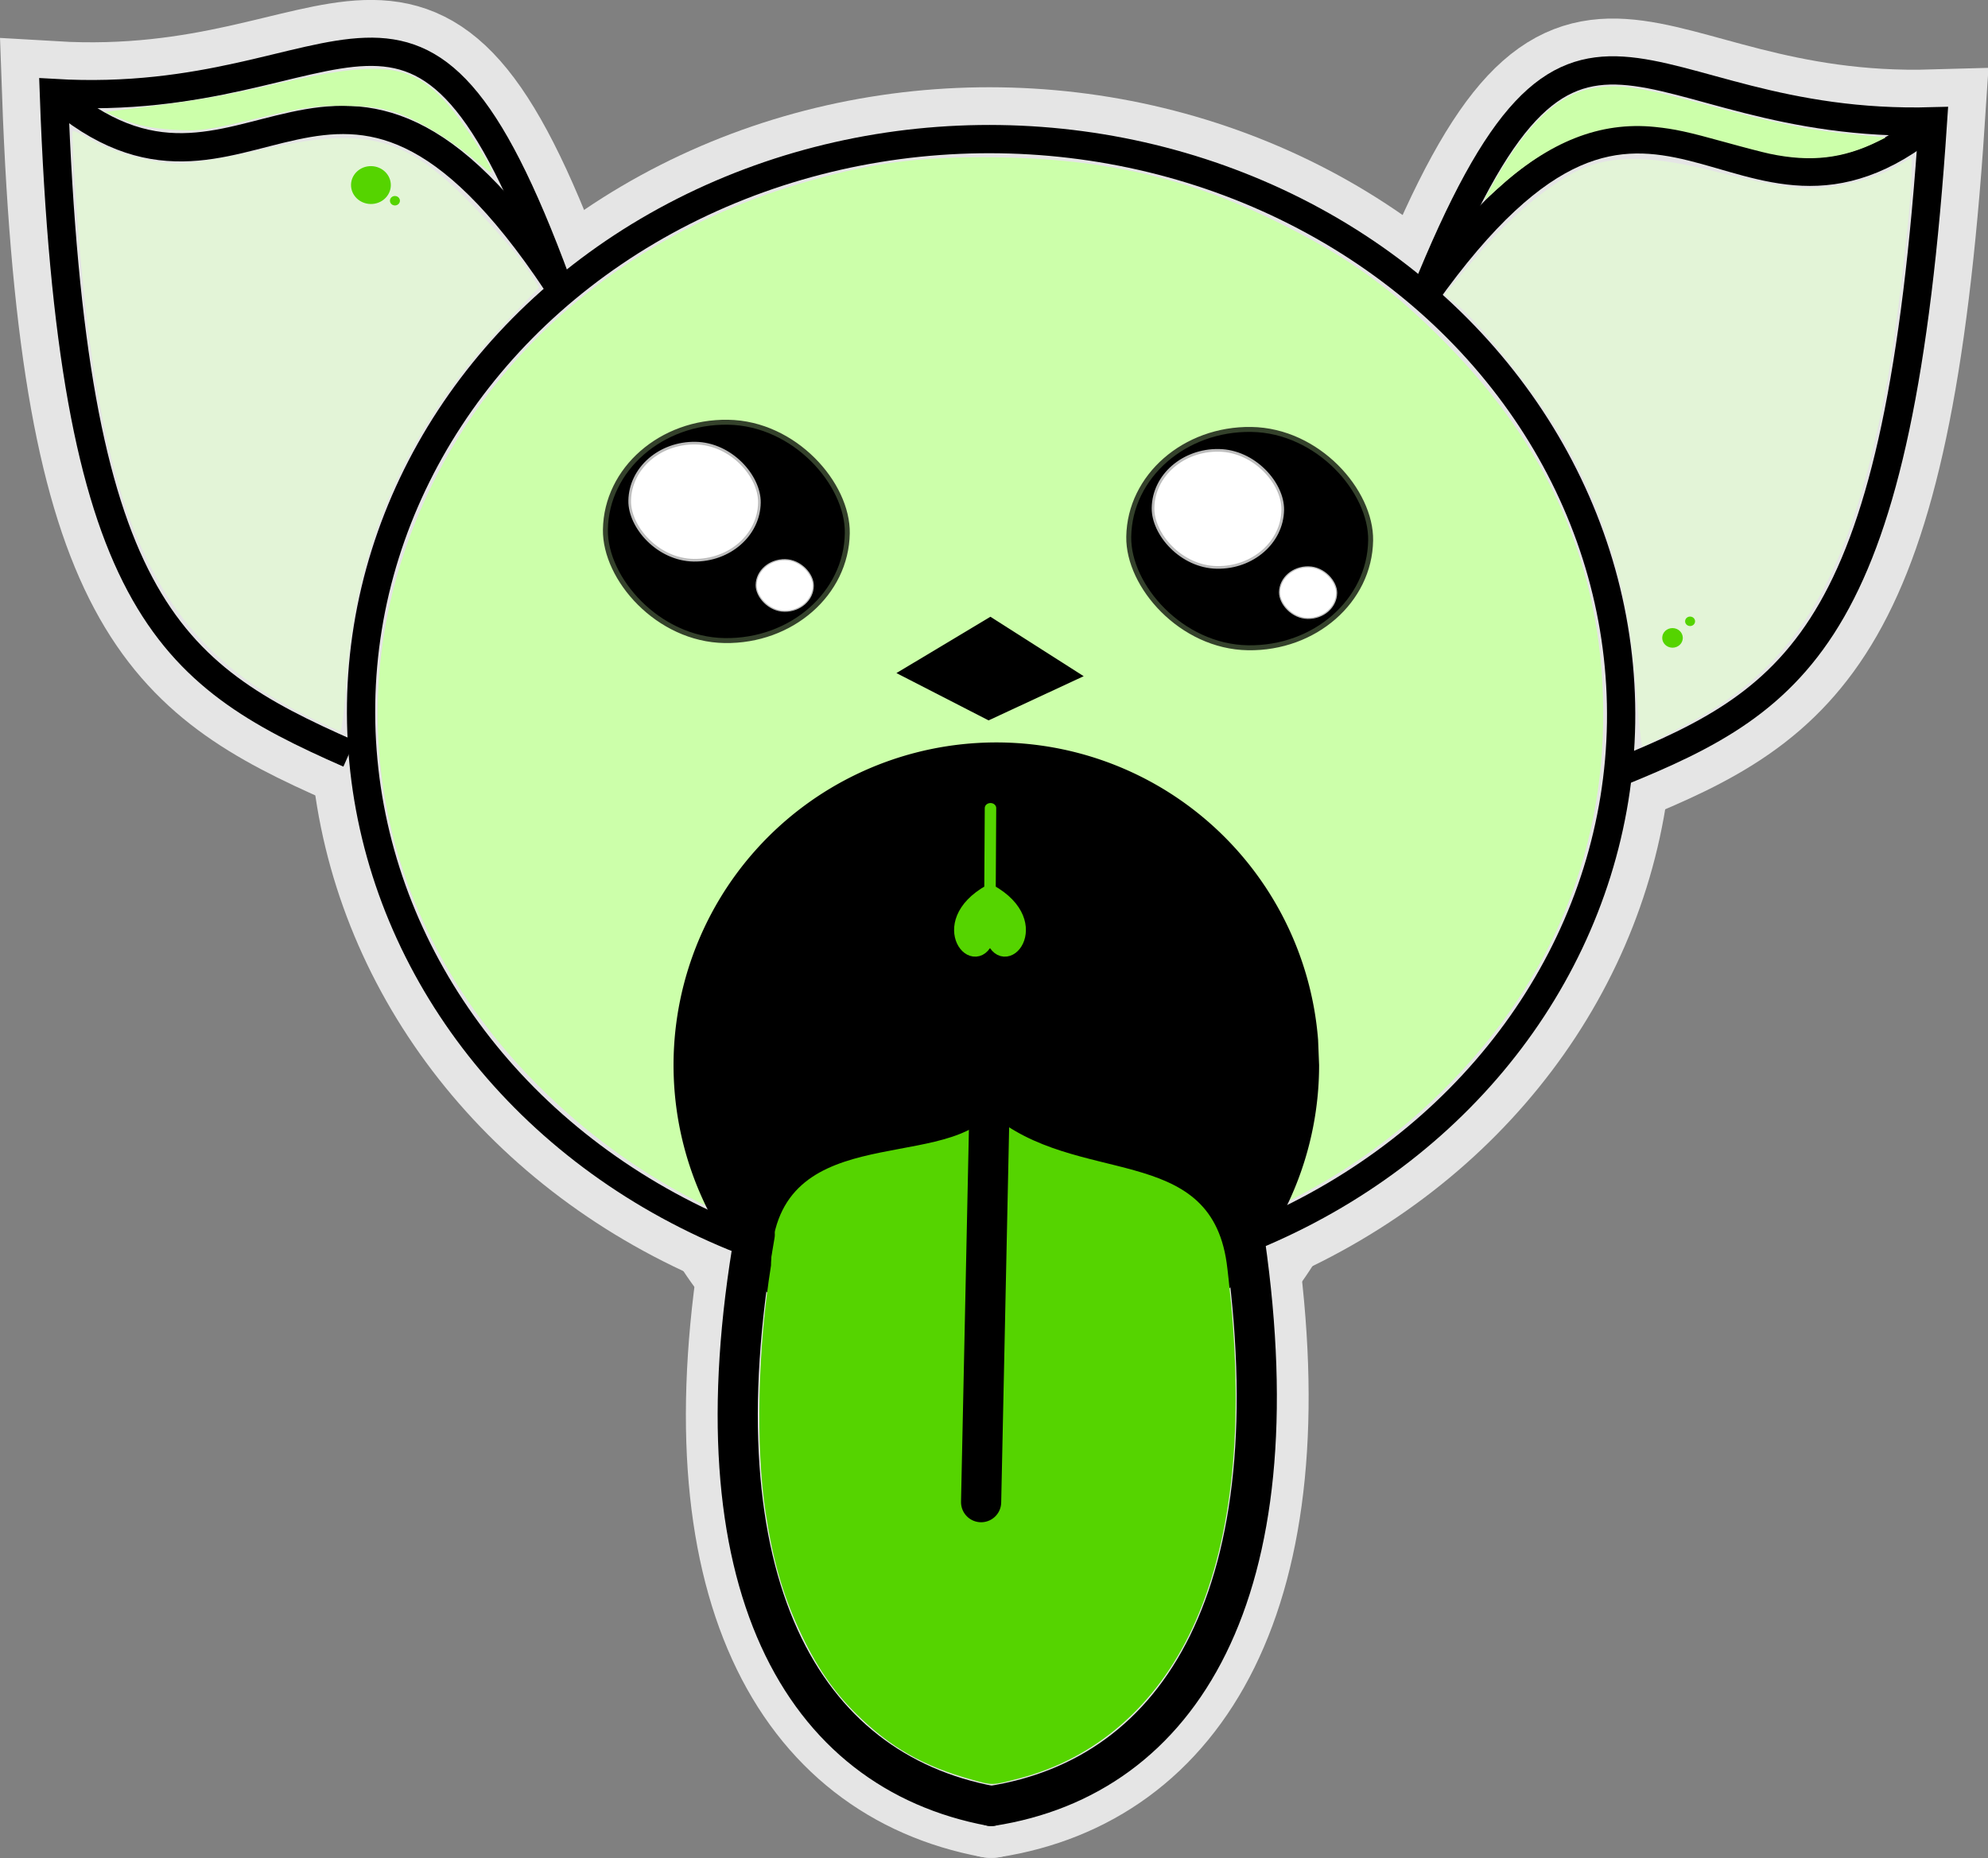 <?xml version="1.0" encoding="UTF-8" standalone="no"?>
<!-- Created with Inkscape (http://www.inkscape.org/) -->

<svg
   xmlns:dc="http://purl.org/dc/elements/1.1/"
   xmlns:cc="http://creativecommons.org/ns#"
   xmlns:rdf="http://www.w3.org/1999/02/22-rdf-syntax-ns#"
   xmlns:svg="http://www.w3.org/2000/svg"
   xmlns="http://www.w3.org/2000/svg"
   xmlns:sodipodi="http://sodipodi.sourceforge.net/DTD/sodipodi-0.dtd"
   xmlns:inkscape="http://www.inkscape.org/namespaces/inkscape"
   width="111.595mm"
   height="104.318mm"
   viewBox="0 0 111.595 104.318"
   version="1.1"
   id="svg1"
   inkscape:version="0.92.3 (2405546, 2018-03-11)"
   sodipodi:docname="superlechouille_tete_boucheouverte_normal.svg">
  <rect x="0" y="0" width="111.595" height="104.318" fill="#808080" stroke="none"/>
  <sodipodi:namedview
     id="namedview1"
     pagecolor="#ffffff"
     bordercolor="#000000"
     borderopacity="0.25"
     inkscape:showpageshadow="2"
     inkscape:pageopacity="0.0"
     inkscape:pagecheckerboard="0"
     inkscape:deskcolor="#d1d1d1"
     inkscape:document-units="mm"
     inkscape:zoom="1.4972397"
     inkscape:cx="264.87415"
     inkscape:cy="239.57468"
     inkscape:window-width="1853"
     inkscape:window-height="1025"
     inkscape:window-x="67"
     inkscape:window-y="27"
     inkscape:window-maximized="1"
     inkscape:current-layer="g2183"
     showgrid="false"
     showguides="true"
     inkscape:guide-bbox="true">
    <sodipodi:guide
       position="-44.179,67.406"
       orientation="1,0"
       id="guide1203"
       inkscape:locked="false" />
  </sodipodi:namedview>
  <defs
     id="defs1" />
  <g
     inkscape:label="Calque 1"
     inkscape:groupmode="layer"
     id="layer1"
     transform="translate(240.958,-1.826)">
    <flowRoot
       xml:space="preserve"
       id="flowRoot853"
       style="font-style:normal;font-variant:normal;font-weight:normal;font-stretch:normal;font-size:40px;line-height:0.5;font-family:'1960s Hippie';-inkscape-font-specification:'1960s Hippie';letter-spacing:0px;word-spacing:0px"
       transform="matrix(0.265,0,0,0.265,-112.977,-29.104)"><flowRegion
         id="flowRegion855"><rect
           id="rect857"
           width="274.571"
           height="200.127"
           x="33.838"
           y="87.649" /></flowRegion><flowPara
         id="flowPara859" /></flowRoot>    <path
       style="fill:#e3f4d7;fill-opacity:1;stroke:none;stroke-width:4.102;stroke-linecap:round;stroke-linejoin:bevel;stroke-miterlimit:4;stroke-dasharray:none;stroke-dashoffset:0;stroke-opacity:1"
       d=""
       id="path1204"
       inkscape:connector-curvature="0"
       transform="matrix(0.265,0,0,0.265,-107.706,-25.086)" />
    <g
       id="g1942">
      <g
         transform="translate(-2.979,2.363)"
         id="g1857" />
      <g
         id="g2183">
        <g
           transform="rotate(0.878,-100.708,-2592.025)"
           id="g1843-5-5"
           style="stroke:#e5e5e5;stroke-width:5.821;stroke-miterlimit:8.5;stroke-dasharray:none;stroke-opacity:1">
          <g
             id="g1345-4-4"
             transform="matrix(1.196,0,0,1.196,20.625,-77.57)"
             style="stroke:#e5e5e5;stroke-width:4.867;stroke-miterlimit:8.5;stroke-dasharray:none;stroke-opacity:1">
            <ellipse
               ry="0.222"
               rx="0.234"
               cy="95.875"
               cx="-105.706"
               id="path1238-1-4-8-9-1"
               style="fill:#55d400;fill-opacity:1;stroke:#e5e5e5;stroke-width:4.867;stroke-linecap:round;stroke-linejoin:bevel;stroke-miterlimit:8.5;stroke-dasharray:none;stroke-dashoffset:0;stroke-opacity:1" />
            <ellipse
               ry="0.46"
               rx="0.483"
               cy="96.666"
               cx="-106.519"
               id="path1238-1-4-9-7-2-5"
               style="fill:#55d400;fill-opacity:1;stroke:#e5e5e5;stroke-width:4.867;stroke-linecap:round;stroke-linejoin:bevel;stroke-miterlimit:8.5;stroke-dasharray:none;stroke-dashoffset:0;stroke-opacity:1" />
          </g>
          <g
             id="g1345-0-5-5"
             transform="matrix(1.196,0,0,1.196,-52.431,-100.067)"
             style="stroke:#e5e5e5;stroke-width:4.867;stroke-miterlimit:8.5;stroke-dasharray:none;stroke-opacity:1">
            <ellipse
               ry="0.889"
               rx="0.934"
               cy="95.157"
               cx="-106.844"
               id="path1238-1-5-4-7-4"
               style="fill:#55d400;fill-opacity:1;stroke:#e5e5e5;stroke-width:4.867;stroke-linecap:round;stroke-linejoin:bevel;stroke-miterlimit:8.5;stroke-dasharray:none;stroke-dashoffset:0;stroke-opacity:1" />
            <ellipse
               ry="0.222"
               rx="0.234"
               cy="95.875"
               cx="-105.706"
               id="path1238-1-4-8-8-4-9"
               style="fill:#55d400;fill-opacity:1;stroke:#e5e5e5;stroke-width:4.867;stroke-linecap:round;stroke-linejoin:bevel;stroke-miterlimit:8.5;stroke-dasharray:none;stroke-dashoffset:0;stroke-opacity:1" />
          </g>
        </g>
        <path
           style="fill:#e3f4d7;fill-opacity:1;stroke:#e5e5e5;stroke-width:5.821;stroke-linecap:round;stroke-linejoin:bevel;stroke-miterlimit:8.5;stroke-dasharray:none;stroke-dashoffset:0;stroke-opacity:1"
           d="m -149.129,40.339 c -0.402,-5.422 -1.818,-10.056 -4.366,-14.289 -1.336,-2.219 -4.416,-6.101 -5.593,-7.05 l -0.789,-0.636 1.7,-2.021 c 1.915,-2.276 4.127,-4.153 5.848,-4.964 1.879,-0.885 4.159,-0.839 7.993,0.162 1.776,0.463 3.902,0.853 4.726,0.865 1.686,0.026 3.874,-0.506 5.128,-1.246 l 0.839,-0.495 -0.017,1.136 c -0.025,1.651 -0.851,8.62 -1.338,11.293 -1.987,10.905 -4.945,16.022 -11.18,19.336 -1.351,0.718 -2.511,1.305 -2.578,1.304 -0.067,-10e-4 -0.235,-1.529 -0.373,-3.395 z"
           id="path1186-8"
           inkscape:connector-curvature="0" />
        <path
           style="fill:#e3f4d7;fill-opacity:1;stroke:#e5e5e5;stroke-width:5.821;stroke-linecap:round;stroke-linejoin:bevel;stroke-miterlimit:8.5;stroke-dasharray:none;stroke-dashoffset:0;stroke-opacity:1"
           d="m -223.646,42.064 c -8.666,-4.263 -11.744,-11.006 -13.012,-28.501 -0.17,-2.352 -0.268,-4.316 -0.217,-4.366 0.051,-0.05 0.478,0.141 0.949,0.423 1.248,0.749 3.431,1.364 4.925,1.387 0.717,0.011 2.744,-0.315 4.506,-0.724 6.134,-1.424 8.306,-0.85 12.206,3.223 1.194,1.247 2.49,2.758 2.881,3.358 l 0.711,1.091 -1.756,1.835 c -5.51,5.756 -8.483,12.362 -9.038,20.079 -0.119,1.651 -0.285,3.002 -0.368,3 -0.084,-0.001 -0.887,-0.364 -1.785,-0.806 z"
           id="path1184-3"
           inkscape:connector-curvature="0" />
        <path
           style="fill:#ccffaa;fill-opacity:1;stroke:#e5e5e5;stroke-width:5.821;stroke-linecap:round;stroke-linejoin:bevel;stroke-miterlimit:8.5;stroke-dasharray:none;stroke-dashoffset:0;stroke-opacity:1"
           d="m -191.758,72.617 c -7.372,-1.31 -13.772,-4.627 -18.98,-9.834 -9.487,-9.487 -11.675,-22.666 -5.691,-34.284 4.008,-7.782 11.17,-13.578 20.126,-16.286 4.034,-1.22 6.862,-1.611 11.239,-1.555 6.128,0.078 10.893,1.186 15.959,3.709 3.985,1.985 6.416,3.757 9.494,6.921 5.937,6.103 8.769,13.027 8.645,21.135 -0.126,8.244 -3.556,15.66 -9.964,21.542 -4.692,4.307 -10.565,7.213 -17.408,8.615 -2.71,0.555 -10.39,0.577 -13.42,0.038 z"
           id="path1182-8"
           inkscape:connector-curvature="0" />
        <ellipse
           style="fill:none;fill-opacity:1;stroke:#e5e5e5;stroke-width:5.821;stroke-linecap:round;stroke-linejoin:bevel;stroke-miterlimit:8.5;stroke-dasharray:none;stroke-dashoffset:0;stroke-opacity:1"
           id="path1069-5"
           cx="-184.66"
           cy="44.705"
           rx="35.368"
           ry="32.234"
           transform="rotate(0.878)" />
        <g
           style="stroke:#e5e5e5;stroke-width:5.821;stroke-miterlimit:8.5;stroke-dasharray:none;stroke-opacity:1"
           id="g1151-2"
           transform="rotate(0.878,-498.232,-180.32)">
          <path
             sodipodi:nodetypes="ccc"
             inkscape:connector-curvature="0"
             id="path1145-2"
             d="m -217.955,39.874 c -10.276,-4.336 -15.677,-8.247 -17.139,-36.835 16.903,0.741 20.197,-11.03 28.394,10.232"
             style="fill:none;stroke:#e5e5e5;stroke-width:5.821;stroke-linecap:butt;stroke-linejoin:miter;stroke-miterlimit:8.5;stroke-dasharray:none;stroke-opacity:1" />
          <path
             sodipodi:nodetypes="cc"
             inkscape:connector-curvature="0"
             id="path1147-2"
             d="M -206.7,13.271 C -219.536,-5.404 -224.088,12.429 -235.094,3.039"
             style="fill:none;stroke:#e5e5e5;stroke-width:5.821;stroke-linecap:butt;stroke-linejoin:miter;stroke-miterlimit:8.5;stroke-dasharray:none;stroke-opacity:1" />
        </g>
        <g
           style="stroke:#e5e5e5;stroke-width:5.821;stroke-miterlimit:8.5;stroke-dasharray:none;stroke-opacity:1"
           transform="matrix(-1,-0.015,-0.015,1,-367.499,2.072)"
           id="g1151-0-7">
          <path
             sodipodi:nodetypes="ccc"
             inkscape:connector-curvature="0"
             id="path1145-0-0"
             d="m -217.955,39.874 c -10.276,-4.336 -15.677,-8.247 -17.139,-36.835 16.903,0.741 20.197,-11.03 28.394,10.232"
             style="fill:none;stroke:#e5e5e5;stroke-width:5.821;stroke-linecap:butt;stroke-linejoin:miter;stroke-miterlimit:8.5;stroke-dasharray:none;stroke-opacity:1" />
          <path
             sodipodi:nodetypes="cc"
             inkscape:connector-curvature="0"
             id="path1147-4-3"
             d="M -206.7,13.271 C -219.536,-5.404 -224.088,12.429 -235.094,3.039"
             style="fill:none;stroke:#e5e5e5;stroke-width:5.821;stroke-linecap:butt;stroke-linejoin:miter;stroke-miterlimit:8.5;stroke-dasharray:none;stroke-opacity:1" />
        </g>
        <g
           style="stroke:#e5e5e5;stroke-width:5.821;stroke-miterlimit:8.5;stroke-dasharray:none;stroke-opacity:1"
           id="g1202-4"
           transform="rotate(0.878,-1722.169,-5607.492)">
          <path
             sodipodi:nodetypes="ccccc"
             inkscape:connector-curvature="0"
             id="path1135-6"
             d="m -103.741,15.459 4.684,-2.906 4.737,2.918 -4.75,2.297 z"
             style="fill:#000000;stroke:#e5e5e5;stroke-width:5.821;stroke-linecap:butt;stroke-linejoin:miter;stroke-miterlimit:8.5;stroke-dasharray:none;stroke-opacity:1" />
        </g>
        <path
           style="fill:#ccffaa;fill-opacity:1;stroke:#e5e5e5;stroke-width:5.821;stroke-linecap:round;stroke-linejoin:bevel;stroke-miterlimit:8.5;stroke-dasharray:none;stroke-dashoffset:0;stroke-opacity:1"
           d="m -214.053,11.016 c -1.245,-1.099 -3.248,-2.356 -4.435,-2.784 -0.97,-0.35 -1.594,-0.443 -3.112,-0.464 -1.644,-0.023 -2.311,0.073 -4.968,0.71 -2.798,0.672 -3.214,0.727 -4.713,0.628 -1.145,-0.076 -1.972,-0.244 -2.723,-0.553 l -1.079,-0.445 1.087,-0.13 c 3.953,-0.472 5.36,-0.71 8.645,-1.459 5.84,-1.333 7.489,-1.131 9.522,1.163 0.858,0.968 2.611,3.677 2.469,3.815 -0.039,0.038 -0.351,-0.179 -0.694,-0.482 z"
           id="path1206-3"
           inkscape:connector-curvature="0" />
        <path
           style="fill:#ccffaa;fill-opacity:1;stroke:#e5e5e5;stroke-width:5.821;stroke-linecap:round;stroke-linejoin:bevel;stroke-miterlimit:8.5;stroke-dasharray:none;stroke-dashoffset:0;stroke-opacity:1"
           d="m -157.636,13.047 c 7e-4,-0.029 0.203,-0.409 0.45,-0.845 2.006,-3.545 3.757,-5.169 5.894,-5.467 1.338,-0.186 2.529,0.007 6.24,1.013 3.683,0.998 5.868,1.431 8.257,1.635 0.545,0.047 1.148,0.103 1.341,0.125 l 0.351,0.04 -0.419,0.208 c -1.973,0.978 -3.788,1.188 -6.093,0.704 -0.356,-0.075 -1.467,-0.363 -2.47,-0.642 -2.133,-0.592 -2.867,-0.752 -3.977,-0.865 -3.066,-0.311 -5.915,0.81 -8.847,3.481 -0.401,0.366 -0.729,0.641 -0.728,0.612 z"
           id="path1210-6"
           inkscape:connector-curvature="0" />
        <rect
           style="fill:#000000;fill-opacity:1;stroke:#e5e5e5;stroke-width:5.821;stroke-linejoin:bevel;stroke-miterlimit:8.5;stroke-dasharray:none;stroke-dashoffset:0;stroke-opacity:1"
           id="rect829-0-9-0-3-3-3"
           width="13.302"
           height="11.982"
           x="-176.947"
           y="28.689"
           ry="5.991"
           rx="6.651"
           transform="rotate(0.878)" />
        <rect
           style="fill:#ffffff;fill-opacity:1;stroke:#e5e5e5;stroke-width:5.821;stroke-linejoin:bevel;stroke-miterlimit:8.5;stroke-dasharray:none;stroke-dashoffset:0;stroke-opacity:1"
           id="rect829-0-9-3-62-2-5-3"
           width="7.133"
           height="6.425"
           x="-175.673"
           y="29.826"
           ry="3.212"
           rx="3.566"
           transform="rotate(0.878)" />
        <rect
           style="fill:#ffffff;fill-opacity:1;stroke:#e5e5e5;stroke-width:5.821;stroke-linejoin:bevel;stroke-miterlimit:8.5;stroke-dasharray:none;stroke-dashoffset:0;stroke-opacity:1"
           id="rect829-0-9-3-6-6-0-6-4"
           width="3.136"
           height="2.825"
           x="-168.54"
           y="36.25"
           ry="1.413"
           rx="1.568"
           transform="rotate(0.878)" />
        <rect
           style="fill:#000000;fill-opacity:1;stroke:#e5e5e5;stroke-width:5.821;stroke-linejoin:bevel;stroke-miterlimit:8.5;stroke-dasharray:none;stroke-dashoffset:0;stroke-opacity:1"
           id="rect829-0-9-0-3-3-4-4"
           width="13.302"
           height="11.982"
           x="-206.327"
           y="28.735"
           ry="5.991"
           rx="6.651"
           transform="rotate(0.878)" />
        <rect
           style="fill:#ffffff;fill-opacity:1;stroke:#e5e5e5;stroke-width:5.821;stroke-linejoin:bevel;stroke-miterlimit:8.5;stroke-dasharray:none;stroke-dashoffset:0;stroke-opacity:1"
           id="rect829-0-9-3-62-2-5-2-3"
           width="7.133"
           height="6.425"
           x="-205.053"
           y="29.872"
           ry="3.212"
           rx="3.566"
           transform="rotate(0.878)" />
        <rect
           style="fill:#ffffff;fill-opacity:1;stroke:#e5e5e5;stroke-width:5.821;stroke-linejoin:bevel;stroke-miterlimit:8.5;stroke-dasharray:none;stroke-dashoffset:0;stroke-opacity:1"
           id="rect829-0-9-3-6-6-0-6-9-9"
           width="3.136"
           height="2.825"
           x="-197.921"
           y="36.297"
           ry="1.413"
           rx="1.568"
           transform="rotate(0.878)" />
        <g
           style="stroke:#e5e5e5;stroke-width:5.821;stroke-miterlimit:8.5;stroke-dasharray:none;stroke-opacity:1"
           transform="rotate(0.878,-100.708,-2592.025)"
           id="g1843-7">
          <g
             style="stroke:#e5e5e5;stroke-width:4.867;stroke-miterlimit:8.5;stroke-dasharray:none;stroke-opacity:1"
             id="g1345-2"
             transform="matrix(1.196,0,0,1.196,20.625,-77.57)">
            <ellipse
               ry="0.222"
               rx="0.234"
               cy="95.875"
               cx="-105.706"
               id="path1238-1-4-8-5"
               style="fill:#55d400;fill-opacity:1;stroke:#e5e5e5;stroke-width:4.867;stroke-linecap:round;stroke-linejoin:bevel;stroke-miterlimit:8.5;stroke-dasharray:none;stroke-dashoffset:0;stroke-opacity:1" />
            <ellipse
               ry="0.46"
               rx="0.483"
               cy="96.666"
               cx="-106.519"
               id="path1238-1-4-9-7-8"
               style="fill:#55d400;fill-opacity:1;stroke:#e5e5e5;stroke-width:4.867;stroke-linecap:round;stroke-linejoin:bevel;stroke-miterlimit:8.5;stroke-dasharray:none;stroke-dashoffset:0;stroke-opacity:1" />
          </g>
          <g
             style="stroke:#e5e5e5;stroke-width:4.867;stroke-miterlimit:8.5;stroke-dasharray:none;stroke-opacity:1"
             id="g1345-0-9"
             transform="matrix(1.196,0,0,1.196,-52.431,-100.067)">
            <ellipse
               ry="0.889"
               rx="0.934"
               cy="95.157"
               cx="-106.844"
               id="path1238-1-5-4-0"
               style="fill:#55d400;fill-opacity:1;stroke:#e5e5e5;stroke-width:4.867;stroke-linecap:round;stroke-linejoin:bevel;stroke-miterlimit:8.5;stroke-dasharray:none;stroke-dashoffset:0;stroke-opacity:1" />
            <ellipse
               ry="0.222"
               rx="0.234"
               cy="95.875"
               cx="-105.706"
               id="path1238-1-4-8-8-2"
               style="fill:#55d400;fill-opacity:1;stroke:#e5e5e5;stroke-width:4.867;stroke-linecap:round;stroke-linejoin:bevel;stroke-miterlimit:8.5;stroke-dasharray:none;stroke-dashoffset:0;stroke-opacity:1" />
          </g>
        </g>
        <g
           style="stroke:#e5e5e5;stroke-width:5.821;stroke-miterlimit:8.5;stroke-dasharray:none;stroke-opacity:1"
           id="g970-4"
           transform="translate(80.472,-6.882)">
          <path
             sodipodi:open="true"
             d="m -247.383,68.511 a 18.119,18.119 0 0 1 -17.763,18.115 18.119,18.119 0 0 1 -18.461,-17.403 18.119,18.119 0 0 1 17.037,-18.799 18.119,18.119 0 0 1 19.13,16.665"
             sodipodi:end="6.2046072"
             sodipodi:start="0"
             sodipodi:ry="18.11858"
             sodipodi:rx="18.11858"
             sodipodi:cy="68.511444"
             sodipodi:cx="-265.50128"
             sodipodi:type="arc"
             id="path922-7"
             style="fill:#000000;fill-opacity:1;stroke:#e5e5e5;stroke-width:5.821;stroke-linecap:round;stroke-linejoin:bevel;stroke-miterlimit:8.5;stroke-dasharray:none;stroke-dashoffset:0;stroke-opacity:1" />
          <path
             sodipodi:nodetypes="cscsccccccscc"
             inkscape:connector-curvature="0"
             id="path1027-5-6"
             d="m -266.842,108.639 c -2.745,-0.756 -4.61,-1.815 -6.53,-3.71 -1.308,-1.291 -2.284,-2.731 -3.204,-4.729 -0.932,-2.024 -1.472,-3.915 -1.879,-6.588 -0.562,-3.688 -0.44,-9.213 0.305,-13.853 0.043,-8.25 9.471,-5.197 12.317,-8.532 0.418,-0.783 -0.089,-0.246 0,0 4.841,4.138 12.293,1.579 13.261,8.388 0.047,0.319 0.16,1.361 0.25,2.316 0.7,7.436 -0.035,13.591 -2.175,18.192 -2.03,4.367 -5.45,7.329 -9.742,8.44 -1.527,0.395 -1.45,0.393 -2.602,0.075 z"
             style="fill:#55d400;fill-opacity:1;stroke:#e5e5e5;stroke-width:5.821;stroke-linecap:round;stroke-linejoin:bevel;stroke-miterlimit:8.5;stroke-dasharray:none;stroke-dashoffset:0;stroke-opacity:1" />
          <path
             sodipodi:nodetypes="cc"
             inkscape:connector-curvature="0"
             id="path977-1-8-5"
             d="m -251.547,78.443 c 2.825,19.697 -3.607,30.018 -14.247,31.664"
             style="fill:none;stroke:#e5e5e5;stroke-width:5.821;stroke-linecap:round;stroke-linejoin:miter;stroke-miterlimit:8.5;stroke-dasharray:none;stroke-opacity:1" />
          <path
             sodipodi:nodetypes="cc"
             inkscape:connector-curvature="0"
             id="path977-1-9-0-7"
             d="m -279.063,78.021 c -3.427,19.602 2.686,30.114 13.27,32.086"
             style="fill:none;stroke:#e5e5e5;stroke-width:5.821;stroke-linecap:round;stroke-linejoin:miter;stroke-miterlimit:8.5;stroke-dasharray:none;stroke-opacity:1" />
          <path
             inkscape:connector-curvature="0"
             id="path1002-6-1"
             d="m -179.039,46.775 -0.136,23.296"
             style="fill:none;stroke:#e5e5e5;stroke-width:5.821;stroke-linecap:round;stroke-linejoin:miter;stroke-miterlimit:8.5;stroke-dasharray:none;stroke-opacity:1"
             transform="rotate(0.878,-1722.166,-5607.494)" />
        </g>
        <g
           style="stroke:#e5e5e5;stroke-width:13.169;stroke-miterlimit:8.5;stroke-dasharray:none;stroke-opacity:1"
           id="g1035-3"
           transform="matrix(0.395,0,0,0.495,-50.874,25.259)">
          <g
             style="stroke:#e5e5e5;stroke-width:15.326;stroke-miterlimit:8.5;stroke-dasharray:none;stroke-opacity:1"
             transform="matrix(1.027,0,0,0.719,29.474,35.613)"
             id="g1027-3">
            <path
               sodipodi:nodetypes="ccc"
               inkscape:connector-curvature="0"
               id="path974-3"
               d="m -360.213,12.105 -0.067,12.82 c -8.432,5.321 -1.767,14.222 -0.073,7.296"
               style="fill:none;stroke:#e5e5e5;stroke-width:15.326;stroke-linecap:round;stroke-linejoin:miter;stroke-miterlimit:8.5;stroke-dasharray:none;stroke-opacity:1" />
            <path
               sodipodi:nodetypes="cc"
               inkscape:connector-curvature="0"
               id="path974-4-8"
               d="m -360.28,24.925 c 8.432,5.321 1.767,14.222 0.073,7.296"
               style="fill:none;stroke:#e5e5e5;stroke-width:15.326;stroke-linecap:round;stroke-linejoin:miter;stroke-miterlimit:8.5;stroke-dasharray:none;stroke-opacity:1" />
          </g>
          <path
             transform="matrix(0.265,0,0,0.265,-321.43,8.708)"
             inkscape:connector-curvature="0"
             id="path1029-5"
             d="m -81.398,193.243 c -3.269,-1.617 -4.379,-6.612 -2.397,-10.782 1.3,-2.735 3.565,-5.14 7.008,-7.439 4.536,-3.03 4.624,-3.049 7.216,-1.6 7.838,4.383 11.693,10.353 10.22,15.824 -0.448,1.663 -2.301,3.868 -3.643,4.336 -1.866,0.65 -3.979,-1.047 -5.236,-4.204 -0.657,-1.65 -1.836,-2.411 -3.727,-2.403 -1.939,0.008 -2.786,0.634 -3.956,2.928 -1.899,3.724 -3.158,4.491 -5.484,3.341 z"
             style="fill:#55d400;fill-opacity:1;stroke:#e5e5e5;stroke-width:49.771;stroke-linecap:round;stroke-linejoin:bevel;stroke-miterlimit:8.5;stroke-dasharray:none;stroke-dashoffset:0;stroke-opacity:1" />
        </g>
        <g
           transform="rotate(0.878,-100.708,-2592.025)"
           id="g1843-5"
           style="stroke:#e5e5e5;stroke-width:5.821;stroke-miterlimit:4;stroke-dasharray:none;stroke-opacity:1">
          <g
             id="g1345-4"
             transform="matrix(1.196,0,0,1.196,20.625,-77.57)"
             style="stroke:#e5e5e5;stroke-width:4.867;stroke-miterlimit:4;stroke-dasharray:none;stroke-opacity:1">
            <ellipse
               ry="0.222"
               rx="0.234"
               cy="95.875"
               cx="-105.706"
               id="path1238-1-4-8-9"
               style="fill:#55d400;fill-opacity:1;stroke:#e5e5e5;stroke-width:4.867;stroke-linecap:round;stroke-linejoin:bevel;stroke-miterlimit:4;stroke-dasharray:none;stroke-dashoffset:0;stroke-opacity:1" />
            <ellipse
               ry="0.46"
               rx="0.483"
               cy="96.666"
               cx="-106.519"
               id="path1238-1-4-9-7-2"
               style="fill:#55d400;fill-opacity:1;stroke:#e5e5e5;stroke-width:4.867;stroke-linecap:round;stroke-linejoin:bevel;stroke-miterlimit:4;stroke-dasharray:none;stroke-dashoffset:0;stroke-opacity:1" />
          </g>
          <g
             id="g1345-0-5"
             transform="matrix(1.196,0,0,1.196,-52.431,-100.067)"
             style="stroke:#e5e5e5;stroke-width:4.867;stroke-miterlimit:4;stroke-dasharray:none;stroke-opacity:1">
            <ellipse
               ry="0.889"
               rx="0.934"
               cy="95.157"
               cx="-106.844"
               id="path1238-1-5-4-7"
               style="fill:#55d400;fill-opacity:1;stroke:#e5e5e5;stroke-width:4.867;stroke-linecap:round;stroke-linejoin:bevel;stroke-miterlimit:4;stroke-dasharray:none;stroke-dashoffset:0;stroke-opacity:1" />
            <ellipse
               ry="0.222"
               rx="0.234"
               cy="95.875"
               cx="-105.706"
               id="path1238-1-4-8-8-4"
               style="fill:#55d400;fill-opacity:1;stroke:#e5e5e5;stroke-width:4.867;stroke-linecap:round;stroke-linejoin:bevel;stroke-miterlimit:4;stroke-dasharray:none;stroke-dashoffset:0;stroke-opacity:1" />
          </g>
        </g>
        <path
           style="fill:#e3f4d7;fill-opacity:1;stroke:none;stroke-width:1.535;stroke-linecap:round;stroke-linejoin:bevel;stroke-miterlimit:4;stroke-dasharray:none;stroke-dashoffset:0;stroke-opacity:1"
           d="m -149.129,40.339 c -0.402,-5.422 -1.818,-10.056 -4.366,-14.289 -1.336,-2.219 -4.416,-6.101 -5.593,-7.05 l -0.789,-0.636 1.7,-2.021 c 1.915,-2.276 4.127,-4.153 5.848,-4.964 1.879,-0.885 4.159,-0.839 7.993,0.162 1.776,0.463 3.902,0.853 4.726,0.865 1.686,0.026 3.874,-0.506 5.128,-1.246 l 0.839,-0.495 -0.017,1.136 c -0.025,1.651 -0.851,8.62 -1.338,11.293 -1.987,10.905 -4.945,16.022 -11.18,19.336 -1.351,0.718 -2.511,1.305 -2.578,1.304 -0.067,-10e-4 -0.235,-1.529 -0.373,-3.395 z"
           id="path1186"
           inkscape:connector-curvature="0" />
        <path
           style="fill:#e3f4d7;fill-opacity:1;stroke:none;stroke-width:1.535;stroke-linecap:round;stroke-linejoin:bevel;stroke-miterlimit:4;stroke-dasharray:none;stroke-dashoffset:0;stroke-opacity:1"
           d="m -223.646,42.064 c -8.666,-4.263 -11.744,-11.006 -13.012,-28.501 -0.17,-2.352 -0.268,-4.316 -0.217,-4.366 0.051,-0.05 0.478,0.141 0.949,0.423 1.248,0.749 3.431,1.364 4.925,1.387 0.717,0.011 2.744,-0.315 4.506,-0.724 6.134,-1.424 8.306,-0.85 12.206,3.223 1.194,1.247 2.49,2.758 2.881,3.358 l 0.711,1.091 -1.756,1.835 c -5.51,5.756 -8.483,12.362 -9.038,20.079 -0.119,1.651 -0.285,3.002 -0.368,3 -0.084,-0.001 -0.887,-0.364 -1.785,-0.806 z"
           id="path1184"
           inkscape:connector-curvature="0" />
        <path
           style="fill:#ccffaa;fill-opacity:1;stroke:none;stroke-width:1.535;stroke-linecap:round;stroke-linejoin:bevel;stroke-miterlimit:4;stroke-dasharray:none;stroke-dashoffset:0;stroke-opacity:1"
           d="m -191.758,72.617 c -7.372,-1.31 -13.772,-4.627 -18.98,-9.834 -9.487,-9.487 -11.675,-22.666 -5.691,-34.284 4.008,-7.782 11.17,-13.578 20.126,-16.286 4.034,-1.22 6.862,-1.611 11.239,-1.555 6.128,0.078 10.893,1.186 15.959,3.709 3.985,1.985 6.416,3.757 9.494,6.921 5.937,6.103 8.769,13.027 8.645,21.135 -0.126,8.244 -3.556,15.66 -9.964,21.542 -4.692,4.307 -10.565,7.213 -17.408,8.615 -2.71,0.555 -10.39,0.577 -13.42,0.038 z"
           id="path1182"
           inkscape:connector-curvature="0" />
        <ellipse
           style="fill:none;fill-opacity:1;stroke:#000000;stroke-width:1.587;stroke-linecap:round;stroke-linejoin:bevel;stroke-miterlimit:4;stroke-dasharray:none;stroke-dashoffset:0;stroke-opacity:1"
           id="path1069"
           cx="-184.66"
           cy="44.705"
           rx="35.368"
           ry="32.234"
           transform="rotate(0.878)" />
        <g
           id="g1151"
           transform="rotate(0.878,-498.232,-180.32)">
          <path
             sodipodi:nodetypes="ccc"
             inkscape:connector-curvature="0"
             id="path1145"
             d="m -217.955,39.874 c -10.276,-4.336 -15.677,-8.247 -17.139,-36.835 16.903,0.741 20.197,-11.03 28.394,10.232"
             style="fill:none;stroke:#000000;stroke-width:1.587;stroke-linecap:butt;stroke-linejoin:miter;stroke-miterlimit:4;stroke-dasharray:none;stroke-opacity:1" />
          <path
             sodipodi:nodetypes="cc"
             inkscape:connector-curvature="0"
             id="path1147"
             d="M -206.7,13.271 C -219.536,-5.404 -224.088,12.429 -235.094,3.039"
             style="fill:none;stroke:#000000;stroke-width:1.587;stroke-linecap:butt;stroke-linejoin:miter;stroke-miterlimit:4;stroke-dasharray:none;stroke-opacity:1" />
        </g>
        <g
           transform="matrix(-1,-0.015,-0.015,1,-367.499,2.072)"
           id="g1151-0">
          <path
             sodipodi:nodetypes="ccc"
             inkscape:connector-curvature="0"
             id="path1145-0"
             d="m -217.955,39.874 c -10.276,-4.336 -15.677,-8.247 -17.139,-36.835 16.903,0.741 20.197,-11.03 28.394,10.232"
             style="fill:none;stroke:#000000;stroke-width:1.587;stroke-linecap:butt;stroke-linejoin:miter;stroke-miterlimit:4;stroke-dasharray:none;stroke-opacity:1" />
          <path
             sodipodi:nodetypes="cc"
             inkscape:connector-curvature="0"
             id="path1147-4"
             d="M -206.7,13.271 C -219.536,-5.404 -224.088,12.429 -235.094,3.039"
             style="fill:none;stroke:#000000;stroke-width:1.587;stroke-linecap:butt;stroke-linejoin:miter;stroke-miterlimit:4;stroke-dasharray:none;stroke-opacity:1" />
        </g>
        <g
           id="g1202"
           transform="rotate(0.878,-1722.169,-5607.492)">
          <path
             sodipodi:nodetypes="ccccc"
             inkscape:connector-curvature="0"
             id="path1135"
             d="m -103.741,15.459 4.684,-2.906 4.737,2.918 -4.75,2.297 z"
             style="fill:#000000;stroke:#000000;stroke-width:0.528;stroke-linecap:butt;stroke-linejoin:miter;stroke-miterlimit:4;stroke-dasharray:none;stroke-opacity:1" />
        </g>
        <path
           style="fill:#ccffaa;fill-opacity:1;stroke:none;stroke-width:1.085;stroke-linecap:round;stroke-linejoin:bevel;stroke-miterlimit:4;stroke-dasharray:none;stroke-dashoffset:0;stroke-opacity:1"
           d="m -214.053,11.016 c -1.245,-1.099 -3.248,-2.356 -4.435,-2.784 -0.97,-0.35 -1.594,-0.443 -3.112,-0.464 -1.644,-0.023 -2.311,0.073 -4.968,0.71 -2.798,0.672 -3.214,0.727 -4.713,0.628 -1.145,-0.076 -1.972,-0.244 -2.723,-0.553 l -1.079,-0.445 1.087,-0.13 c 3.953,-0.472 5.36,-0.71 8.645,-1.459 5.84,-1.333 7.489,-1.131 9.522,1.163 0.858,0.968 2.611,3.677 2.469,3.815 -0.039,0.038 -0.351,-0.179 -0.694,-0.482 z"
           id="path1206"
           inkscape:connector-curvature="0" />
        <path
           style="fill:#ccffaa;fill-opacity:1;stroke:none;stroke-width:0.384;stroke-linecap:round;stroke-linejoin:bevel;stroke-miterlimit:4;stroke-dasharray:none;stroke-dashoffset:0;stroke-opacity:1"
           d="m -157.636,13.047 c 7e-4,-0.029 0.203,-0.409 0.45,-0.845 2.006,-3.545 3.757,-5.169 5.894,-5.467 1.338,-0.186 2.529,0.007 6.24,1.013 3.683,0.998 5.868,1.431 8.257,1.635 0.545,0.047 1.148,0.103 1.341,0.125 l 0.351,0.04 -0.419,0.208 c -1.973,0.978 -3.788,1.188 -6.093,0.704 -0.356,-0.075 -1.467,-0.363 -2.47,-0.642 -2.133,-0.592 -2.867,-0.752 -3.977,-0.865 -3.066,-0.311 -5.915,0.81 -8.847,3.481 -0.401,0.366 -0.729,0.641 -0.728,0.612 z"
           id="path1210"
           inkscape:connector-curvature="0" />
        <rect
           style="fill:#000000;fill-opacity:1;stroke:#000000;stroke-width:0.556;stroke-linejoin:bevel;stroke-miterlimit:10;stroke-dasharray:none;stroke-dashoffset:0;stroke-opacity:0.744"
           id="rect829-0-9-0-3-3"
           width="13.302"
           height="11.982"
           x="-176.947"
           y="28.689"
           ry="5.991"
           rx="6.651"
           transform="rotate(0.878)" />
        <rect
           style="fill:#ffffff;fill-opacity:1;stroke:#ffffff;stroke-width:0.298;stroke-linejoin:bevel;stroke-miterlimit:10;stroke-dasharray:none;stroke-dashoffset:0;stroke-opacity:0.744"
           id="rect829-0-9-3-62-2-5"
           width="7.133"
           height="6.425"
           x="-175.673"
           y="29.826"
           ry="3.212"
           rx="3.566"
           transform="rotate(0.878)" />
        <rect
           style="fill:#ffffff;fill-opacity:1;stroke:#ffffff;stroke-width:0.131;stroke-linejoin:bevel;stroke-miterlimit:10;stroke-dasharray:none;stroke-dashoffset:0;stroke-opacity:0.744"
           id="rect829-0-9-3-6-6-0-6"
           width="3.136"
           height="2.825"
           x="-168.54"
           y="36.25"
           ry="1.413"
           rx="1.568"
           transform="rotate(0.878)" />
        <rect
           style="fill:#000000;fill-opacity:1;stroke:#000000;stroke-width:0.556;stroke-linejoin:bevel;stroke-miterlimit:10;stroke-dasharray:none;stroke-dashoffset:0;stroke-opacity:0.744"
           id="rect829-0-9-0-3-3-4"
           width="13.302"
           height="11.982"
           x="-206.327"
           y="28.735"
           ry="5.991"
           rx="6.651"
           transform="rotate(0.878)" />
        <rect
           style="fill:#ffffff;fill-opacity:1;stroke:#ffffff;stroke-width:0.298;stroke-linejoin:bevel;stroke-miterlimit:10;stroke-dasharray:none;stroke-dashoffset:0;stroke-opacity:0.744"
           id="rect829-0-9-3-62-2-5-2"
           width="7.133"
           height="6.425"
           x="-205.053"
           y="29.872"
           ry="3.212"
           rx="3.566"
           transform="rotate(0.878)" />
        <rect
           style="fill:#ffffff;fill-opacity:1;stroke:#ffffff;stroke-width:0.131;stroke-linejoin:bevel;stroke-miterlimit:10;stroke-dasharray:none;stroke-dashoffset:0;stroke-opacity:0.744"
           id="rect829-0-9-3-6-6-0-6-9"
           width="3.136"
           height="2.825"
           x="-197.921"
           y="36.297"
           ry="1.413"
           rx="1.568"
           transform="rotate(0.878)" />
        <g
           transform="rotate(0.878,-100.708,-2592.025)"
           id="g1843">
          <g
             id="g1345"
             transform="matrix(1.196,0,0,1.196,20.625,-77.57)">
            <ellipse
               ry="0.222"
               rx="0.234"
               cy="95.875"
               cx="-105.706"
               id="path1238-1-4-8"
               style="fill:#55d400;fill-opacity:1;stroke:none;stroke-width:0.139;stroke-linecap:round;stroke-linejoin:bevel;stroke-miterlimit:4;stroke-dasharray:none;stroke-dashoffset:0;stroke-opacity:1" />
            <ellipse
               ry="0.46"
               rx="0.483"
               cy="96.666"
               cx="-106.519"
               id="path1238-1-4-9-7"
               style="fill:#55d400;fill-opacity:1;stroke:none;stroke-width:0.288;stroke-linecap:round;stroke-linejoin:bevel;stroke-miterlimit:4;stroke-dasharray:none;stroke-dashoffset:0;stroke-opacity:1" />
          </g>
          <g
             id="g1345-0"
             transform="matrix(1.196,0,0,1.196,-52.431,-100.067)">
            <ellipse
               ry="0.889"
               rx="0.934"
               cy="95.157"
               cx="-106.844"
               id="path1238-1-5-4"
               style="fill:#55d400;fill-opacity:1;stroke:none;stroke-width:0.557;stroke-linecap:round;stroke-linejoin:bevel;stroke-miterlimit:4;stroke-dasharray:none;stroke-dashoffset:0;stroke-opacity:1" />
            <ellipse
               ry="0.222"
               rx="0.234"
               cy="95.875"
               cx="-105.706"
               id="path1238-1-4-8-8"
               style="fill:#55d400;fill-opacity:1;stroke:none;stroke-width:0.139;stroke-linecap:round;stroke-linejoin:bevel;stroke-miterlimit:4;stroke-dasharray:none;stroke-dashoffset:0;stroke-opacity:1" />
          </g>
        </g>
        <g
           id="g970"
           transform="translate(80.472,-6.882)">
          <path
             sodipodi:open="true"
             d="m -247.383,68.511 a 18.119,18.119 0 0 1 -17.763,18.115 18.119,18.119 0 0 1 -18.461,-17.403 18.119,18.119 0 0 1 17.037,-18.799 18.119,18.119 0 0 1 19.13,16.665"
             sodipodi:end="6.2046072"
             sodipodi:start="0"
             sodipodi:ry="18.11858"
             sodipodi:rx="18.11858"
             sodipodi:cy="68.511444"
             sodipodi:cx="-265.50128"
             sodipodi:type="arc"
             id="path922"
             style="fill:#000000;fill-opacity:1;stroke:none;stroke-width:5.821;stroke-linecap:round;stroke-linejoin:bevel;stroke-miterlimit:4;stroke-dasharray:none;stroke-dashoffset:0;stroke-opacity:1" />
          <path
             sodipodi:nodetypes="cscsccccccscc"
             inkscape:connector-curvature="0"
             id="path1027-5"
             d="m -266.842,108.639 c -2.745,-0.756 -4.61,-1.815 -6.53,-3.71 -1.308,-1.291 -2.284,-2.731 -3.204,-4.729 -0.932,-2.024 -1.472,-3.915 -1.879,-6.588 -0.562,-3.688 -0.44,-9.213 0.305,-13.853 0.043,-8.25 9.471,-5.197 12.317,-8.532 0.418,-0.783 -0.089,-0.246 0,0 4.841,4.138 12.293,1.579 13.261,8.388 0.047,0.319 0.16,1.361 0.25,2.316 0.7,7.436 -0.035,13.591 -2.175,18.192 -2.03,4.367 -5.45,7.329 -9.742,8.44 -1.527,0.395 -1.45,0.393 -2.602,0.075 z"
             style="fill:#55d400;fill-opacity:1;stroke:none;stroke-width:0.385;stroke-linecap:round;stroke-linejoin:bevel;stroke-miterlimit:4;stroke-dasharray:none;stroke-dashoffset:0;stroke-opacity:1" />
          <path
             sodipodi:nodetypes="cc"
             inkscape:connector-curvature="0"
             id="path977-1-8"
             d="m -251.547,78.443 c 2.825,19.697 -3.607,30.018 -14.247,31.664"
             style="fill:none;stroke:#000000;stroke-width:2.255;stroke-linecap:round;stroke-linejoin:miter;stroke-miterlimit:4;stroke-dasharray:none;stroke-opacity:1" />
          <path
             sodipodi:nodetypes="cc"
             inkscape:connector-curvature="0"
             id="path977-1-9-0"
             d="m -279.063,78.021 c -3.427,19.602 2.686,30.114 13.27,32.086"
             style="fill:none;stroke:#000000;stroke-width:2.255;stroke-linecap:round;stroke-linejoin:miter;stroke-miterlimit:4;stroke-dasharray:none;stroke-opacity:1" />
          <path
             inkscape:connector-curvature="0"
             id="path1002-6"
             d="m -179.039,46.775 -0.136,23.296"
             style="fill:none;stroke:#000000;stroke-width:2.255;stroke-linecap:round;stroke-linejoin:miter;stroke-miterlimit:4;stroke-dasharray:none;stroke-opacity:1"
             transform="rotate(0.878,-1722.166,-5607.494)" />
        </g>
        <g
           id="g1035"
           transform="matrix(0.395,0,0,0.495,-50.874,25.259)">
          <g
             transform="matrix(1.027,0,0,0.719,29.474,35.613)"
             id="g1027">
            <path
               sodipodi:nodetypes="ccc"
               inkscape:connector-curvature="0"
               id="path974"
               d="m -360.213,12.105 -0.067,12.82 c -8.432,5.321 -1.767,14.222 -0.073,7.296"
               style="fill:none;stroke:#55d400;stroke-width:1.587;stroke-linecap:round;stroke-linejoin:miter;stroke-miterlimit:4;stroke-dasharray:none;stroke-opacity:1" />
            <path
               sodipodi:nodetypes="cc"
               inkscape:connector-curvature="0"
               id="path974-4"
               d="m -360.28,24.925 c 8.432,5.321 1.767,14.222 0.073,7.296"
               style="fill:none;stroke:#55d400;stroke-width:1.587;stroke-linecap:round;stroke-linejoin:miter;stroke-miterlimit:4;stroke-dasharray:none;stroke-opacity:1" />
          </g>
          <path
             transform="matrix(0.265,0,0,0.265,-321.43,8.708)"
             inkscape:connector-curvature="0"
             id="path1029"
             d="m -81.398,193.243 c -3.269,-1.617 -4.379,-6.612 -2.397,-10.782 1.3,-2.735 3.565,-5.14 7.008,-7.439 4.536,-3.03 4.624,-3.049 7.216,-1.6 7.838,4.383 11.693,10.353 10.22,15.824 -0.448,1.663 -2.301,3.868 -3.643,4.336 -1.866,0.65 -3.979,-1.047 -5.236,-4.204 -0.657,-1.65 -1.836,-2.411 -3.727,-2.403 -1.939,0.008 -2.786,0.634 -3.956,2.928 -1.899,3.724 -3.158,4.491 -5.484,3.341 z"
             style="fill:#55d400;fill-opacity:1;stroke:#55d400;stroke-width:2.004;stroke-linecap:round;stroke-linejoin:bevel;stroke-miterlimit:4;stroke-dasharray:none;stroke-dashoffset:0;stroke-opacity:1" />
        </g>
      </g>
    </g>
  </g>
</svg>
